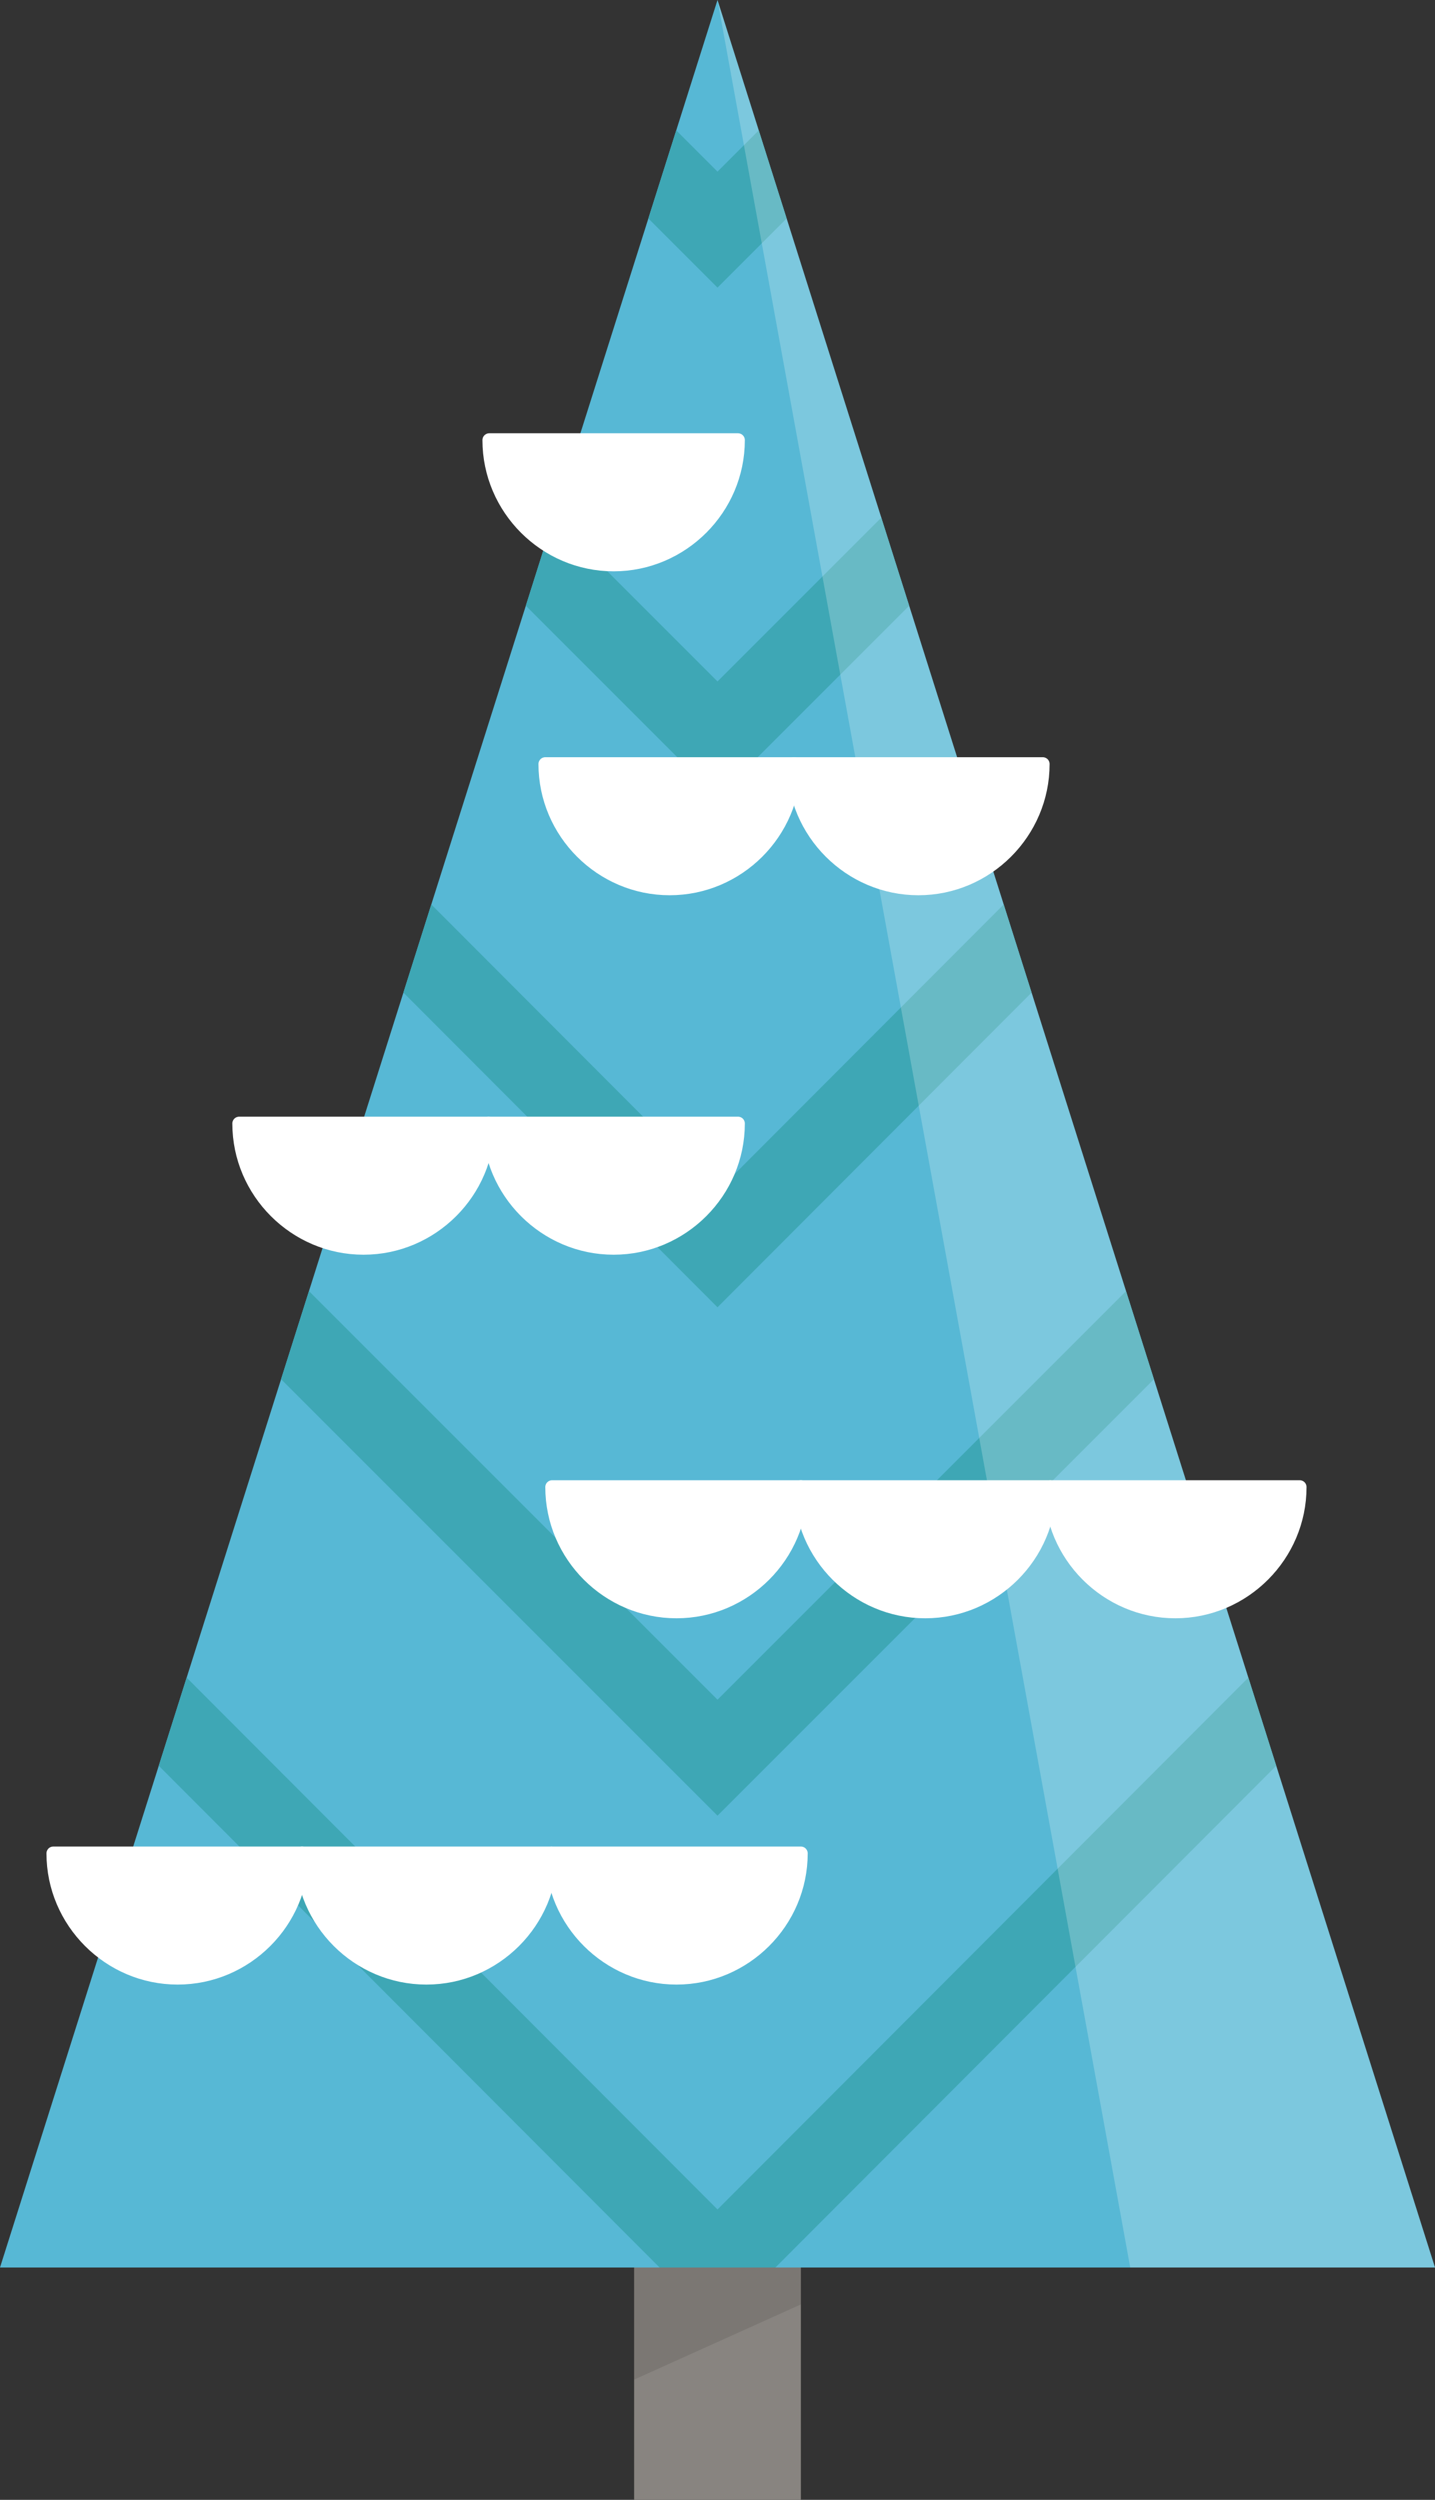 <?xml version="1.0" encoding="utf-8"?>
<!-- Generator: Adobe Illustrator 18.0.0, SVG Export Plug-In . SVG Version: 6.00 Build 0)  -->
<!DOCTYPE svg PUBLIC "-//W3C//DTD SVG 1.1//EN" "http://www.w3.org/Graphics/SVG/1.1/DTD/svg11.dtd">
<svg version="1.1" id="Layer_1" xmlns="http://www.w3.org/2000/svg" xmlns:xlink="http://www.w3.org/1999/xlink" x="0px" y="0px"
	 viewBox="22.5 78.6 105 182.9" enable-background="new 22.5 78.6 105 182.9" xml:space="preserve">
<rect x="22.5" y="78.6" width="105" height="182.9" fill="#333333" stroke="none"/>
<g id="BG-TREES-STYLE1">
	<rect x="68.9" y="210.5" fill="#888480" width="12.2" height="51"/>
	<polygon fill="#57B8D5" points="75,78.6 127.5,244.5 75,244.5 22.5,244.5 	"/>
	<g>
		<g>
			<defs>
				<polygon id="SVGID_1_" points="75,78.6 127.5,244.5 75,244.5 22.5,244.5 				"/>
			</defs>
			<clipPath id="SVGID_2_">
				<use xlink:href="#SVGID_1_"  overflow="visible"/>
			</clipPath>
			<polyline clip-path="url(#SVGID_2_)" fill="none" stroke="#3EA7B5" stroke-width="6" stroke-miterlimit="10" points="19,113.9 
				75,170 131,113.9 			"/>
		</g>
		<g>
			<defs>
				<polygon id="SVGID_3_" points="75,78.6 127.5,244.5 75,244.5 22.5,244.5 				"/>
			</defs>
			<clipPath id="SVGID_4_">
				<use xlink:href="#SVGID_3_"  overflow="visible"/>
			</clipPath>
			<polyline clip-path="url(#SVGID_4_)" fill="none" stroke="#3EA7B5" stroke-width="6" stroke-miterlimit="10" points="19,151.2 
				75,207.2 131,151.2 			"/>
		</g>
		<g>
			<defs>
				<polygon id="SVGID_5_" points="75,78.6 127.5,244.5 75,244.5 22.5,244.5 				"/>
			</defs>
			<clipPath id="SVGID_6_">
				<use xlink:href="#SVGID_5_"  overflow="visible"/>
			</clipPath>
			<polyline clip-path="url(#SVGID_6_)" fill="none" stroke="#3EA7B5" stroke-width="6" stroke-miterlimit="10" points="19,188.4 
				75,244.5 131,188.4 			"/>
		</g>
		<g>
			<defs>
				<polygon id="SVGID_7_" points="75,78.6 127.5,244.5 75,244.5 22.5,244.5 				"/>
			</defs>
			<clipPath id="SVGID_8_">
				<use xlink:href="#SVGID_7_"  overflow="visible"/>
			</clipPath>
			<polyline clip-path="url(#SVGID_8_)" fill="none" stroke="#3EA7B5" stroke-width="6" stroke-miterlimit="10" points="19,2.2 
				75,58.2 131,2.2 			"/>
		</g>
		<g>
			<defs>
				<polygon id="SVGID_9_" points="75,78.6 127.5,244.5 75,244.5 22.5,244.5 				"/>
			</defs>
			<clipPath id="SVGID_10_">
				<use xlink:href="#SVGID_9_"  overflow="visible"/>
			</clipPath>
			<polyline clip-path="url(#SVGID_10_)" fill="none" stroke="#3EA7B5" stroke-width="6" stroke-miterlimit="10" points="19,39.4 
				75,95.4 131,39.4 			"/>
		</g>
		<g>
			<defs>
				<polygon id="SVGID_11_" points="75,78.6 127.5,244.5 75,244.5 22.5,244.5 				"/>
			</defs>
			<clipPath id="SVGID_12_">
				<use xlink:href="#SVGID_11_"  overflow="visible"/>
			</clipPath>
			<polyline clip-path="url(#SVGID_12_)" fill="none" stroke="#3EA7B5" stroke-width="6" stroke-miterlimit="10" points="19,76.7 
				75,132.7 131,76.7 			"/>
		</g>
	</g>
	<polygon opacity="0.22" fill="#FFFFFF" enable-background="new    " points="75,78.6 105.2,244.5 127.5,244.5 	"/>
	<polygon opacity="0.1" enable-background="new    " points="81.1,244.5 68.9,244.5 68.9,252.7 81.1,247.2 	"/>
	<path fill="#FFFFFF" stroke="#FFFFFF" stroke-linejoin="round" stroke-miterlimit="10" d="M62.9,214.2c0,5,4.1,9.1,9.1,9.1
		c5,0,9.1-4.1,9.1-9.1H62.9z"/>
	<path fill="#FFFFFF" stroke="#FFFFFF" stroke-linejoin="round" stroke-miterlimit="10" d="M44.6,214.2c0,5,4.1,9.1,9.1,9.1
		s9.1-4.1,9.1-9.1H44.6z"/>
	<path fill="#FFFFFF" stroke="#FFFFFF" stroke-linejoin="round" stroke-miterlimit="10" d="M26.4,214.2c0,5,4.1,9.1,9.1,9.1
		s9.1-4.1,9.1-9.1H26.4z"/>
	<path fill="#FFFFFF" stroke="#FFFFFF" stroke-linejoin="round" stroke-miterlimit="10" d="M99.4,187.4c0,5,4.1,9.1,9.1,9.1
		c5,0,9.1-4.1,9.1-9.1H99.4z"/>
	<path fill="#FFFFFF" stroke="#FFFFFF" stroke-linejoin="round" stroke-miterlimit="10" d="M81.1,187.4c0,5,4.1,9.1,9.1,9.1
		s9.1-4.1,9.1-9.1H81.1z"/>
	<path fill="#FFFFFF" stroke="#FFFFFF" stroke-linejoin="round" stroke-miterlimit="10" d="M62.9,187.4c0,5,4.1,9.1,9.1,9.1
		c5,0,9.1-4.1,9.1-9.1H62.9z"/>
	<path fill="#FFFFFF" stroke="#FFFFFF" stroke-linejoin="round" stroke-miterlimit="10" d="M58.3,160.8c0,5,4.1,9.1,9.1,9.1
		c5,0,9.1-4.1,9.1-9.1H58.3z"/>
	<path fill="#FFFFFF" stroke="#FFFFFF" stroke-linejoin="round" stroke-miterlimit="10" d="M40,160.8c0,5,4.1,9.1,9.1,9.1
		c5,0,9.1-4.1,9.1-9.1H40z"/>
	<path fill="#FFFFFF" stroke="#FFFFFF" stroke-linejoin="round" stroke-miterlimit="10" d="M80.6,134.5c0,5,4.1,9.1,9.1,9.1
		c5,0,9.1-4.1,9.1-9.1H80.6z"/>
	<path fill="#FFFFFF" stroke="#FFFFFF" stroke-linejoin="round" stroke-miterlimit="10" d="M62.4,134.5c0,5,4.1,9.1,9.1,9.1
		s9.1-4.1,9.1-9.1H62.4z"/>
	<path fill="#FFFFFF" stroke="#FFFFFF" stroke-linejoin="round" stroke-miterlimit="10" d="M58.3,110.8c0,5,4.1,9.1,9.1,9.1
		c5,0,9.1-4.1,9.1-9.1H58.3z"/>
</g>
<g id="Layer_1_1_">
</g>
</svg>
